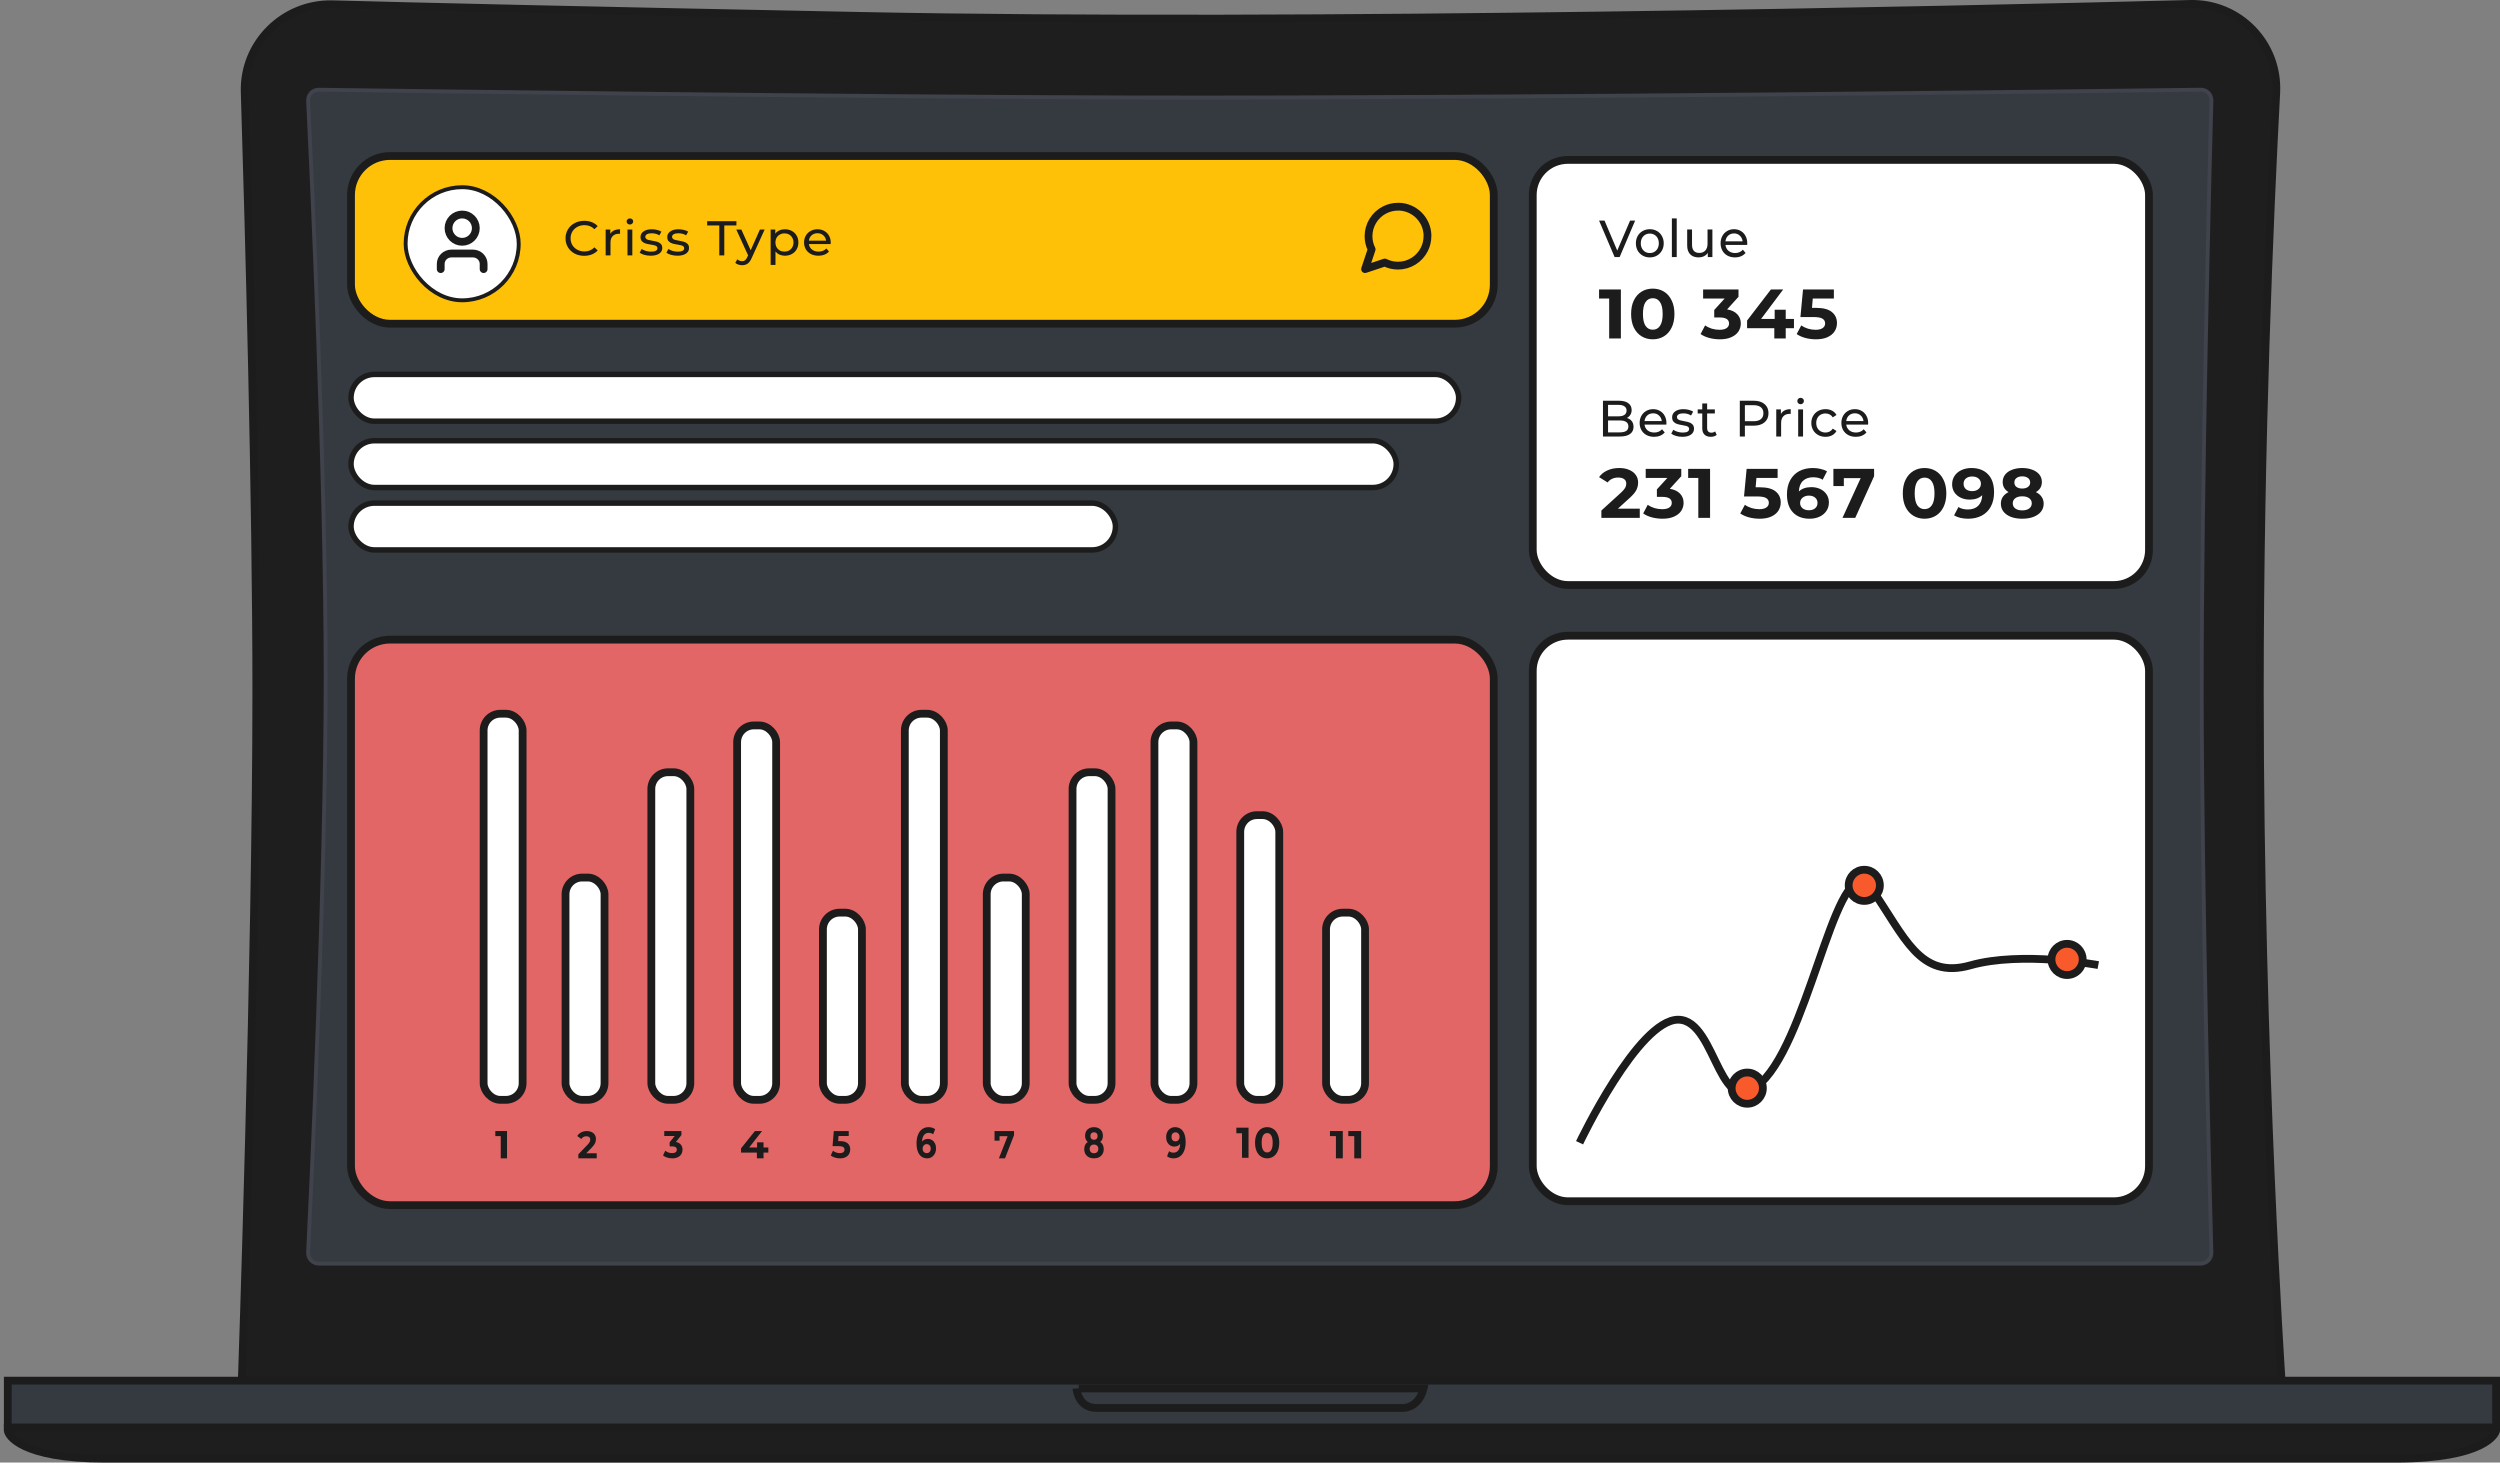 <?xml version="1.0" encoding="UTF-8"?>
<svg width="641px" height="375px" viewBox="0 0 641 375" version="1.1" xmlns="http://www.w3.org/2000/svg" xmlns:xlink="http://www.w3.org/1999/xlink">
    <rect x="0" y="0" width="641" height="375" fill="#808080" stroke="none"/>
    <title>Illustration</title>
    <defs>
        <path d="M0,0.466 L133,0.466 L0,0.466 Z" id="path-1"></path>
        <path d="M0,0.466 L133,0.466 L0,0.466 Z" id="path-3"></path>
        <path d="M0,0.466 L133,0.466 L0,0.466 Z" id="path-5"></path>
        <path d="M0,0.466 L133,0.466 L0,0.466 Z" id="path-7"></path>
        <path d="M0,0.466 L133,0.466 L0,0.466 Z" id="path-9"></path>
    </defs>
    <g id="🧠-Symbols" stroke="none" stroke-width="1" fill="none" fill-rule="evenodd">
        <g id="Cards/Banner/04" transform="translate(-142, -70)">
            <g id="Illustration" transform="translate(144, 71)">
                <path d="M83.285,0.097 C70.746,-0.238 60.363,10.088 60.745,22.593 C61.832,58.109 63.722,126.979 63.722,176.188 C63.722,245.237 60,353 60,353 L583,353 C583,353 577.416,270.859 577.416,176.188 C577.416,112.15 579.971,53.846 581.625,22.818 C582.296,10.23 572.155,-0.317 559.519,0.007 C498.616,1.569 332.432,5.325 219.133,3.088 C144.864,1.621 104.682,0.669 83.285,0.097 Z" id="Path" stroke="#1C1C1D" stroke-width="2" fill="#1E1E1E"></path>
                <path d="M79.791,22.005 C78.181,21.982 76.927,23.271 77.005,24.88 C77.79,40.949 81.506,119.878 81.506,172.482 C81.506,225.13 77.783,304.148 77,320.124 C76.926,321.717 78.198,323 79.793,323 L562.21,323 C563.78,323 565.042,321.755 565,320.186 C564.577,304.62 562.569,227.9 562.518,176.801 C562.465,122.544 564.567,41.013 565,24.818 C565.042,23.234 563.865,21.98 562.281,22 C539.89,22.293 388.019,24.221 287.988,23.992 C212.867,23.82 99.383,22.278 79.791,22.005 Z" id="Path" stroke="#40424C" fill="#343A40"></path>
                <path d="M0,365.027 C0,365.027 0.007,365.46 0,365.763 C-0.028,367.007 3.53,373 24.855,373 C24.855,373 589.155,373 612.186,373 C635.218,373 637.969,366.531 638,365.763 C637.969,365.311 638,365.732 638,365.027 C638,365.027 457.783,364.967 367.651,365.027 C337.017,365.047 306.318,365.006 275.685,365.027 C245.051,365.047 214.431,365.006 183.798,365.027 C122.53,365.068 0,365.027 0,365.027 Z" id="Path" stroke="#1C1C1D" stroke-width="2" fill="#1E1E1E"></path>
                <polygon id="Path" stroke="#1C1C1D" stroke-width="2" fill="#343A40" points="0 353 0 365 638 365 638 353"></polygon>
                <path d="M274,355 C274,355 274.37,360 279.126,360 C279.126,360 336.495,359.995 357.714,360 C359.306,360.001 362.037,358.948 363,355 L274.6,355" id="Path" stroke="#1C1C1D" stroke-width="2"></path>
                <rect id="Rectangle" stroke="#1C1C1D" stroke-width="2" fill="#FFC107" fill-rule="nonzero" x="88" y="39" width="293" height="43" rx="10"></rect>
                <rect id="Rectangle" stroke="#1C1C1D" fill="#FFFFFF" fill-rule="nonzero" x="102" y="47" width="29" height="29" rx="14.5"></rect>
                <path d="M122,68 L122,66.667 C122,65.959 121.71,65.281 121.195,64.781 C120.679,64.281 119.98,64 119.25,64 L113.75,64 C113.02,64 112.321,64.281 111.805,64.781 C111.29,65.281 111,65.959 111,66.667 L111,68" id="Path" stroke="#1C1C1D" stroke-width="2" stroke-linecap="round" stroke-linejoin="round"></path>
                <path d="M116.499,61 C118.432,61 120,59.433 120,57.5 C120,55.567 118.432,54 116.499,54 C114.567,54 113,55.567 113,57.5 C113,59.433 114.567,61 116.499,61 Z" id="Path" stroke="#1C1C1D" stroke-width="2" stroke-linecap="round" stroke-linejoin="round"></path>
                <path d="M147.793,64.592 C146.887,64.592 146.066,64.4 145.332,64.016 C144.606,63.623 144.036,63.088 143.622,62.411 C143.207,61.725 143,60.956 143,60.103 C143,59.251 143.207,58.486 143.622,57.809 C144.036,57.123 144.611,56.588 145.345,56.204 C146.079,55.811 146.9,55.614 147.806,55.614 C148.514,55.614 149.162,55.731 149.75,55.966 C150.337,56.191 150.838,56.53 151.252,56.981 L150.41,57.771 C149.728,57.077 148.877,56.73 147.858,56.73 C147.185,56.73 146.576,56.877 146.032,57.169 C145.487,57.462 145.06,57.867 144.749,58.386 C144.446,58.895 144.296,59.468 144.296,60.103 C144.296,60.739 144.446,61.316 144.749,61.834 C145.06,62.344 145.487,62.745 146.032,63.038 C146.576,63.33 147.185,63.476 147.858,63.476 C148.869,63.476 149.719,63.125 150.41,62.423 L151.252,63.213 C150.838,63.665 150.333,64.007 149.737,64.241 C149.149,64.475 148.501,64.592 147.793,64.592 Z M154.481,58.962 C154.698,58.578 155.017,58.285 155.44,58.085 C155.864,57.884 156.377,57.784 156.981,57.784 L156.981,58.95 C156.913,58.942 156.818,58.937 156.696,58.937 C156.023,58.937 155.492,59.134 155.103,59.527 C154.724,59.911 154.533,60.463 154.533,61.182 L154.533,64.492 L153.289,64.492 L153.289,57.846 L154.481,57.846 L154.481,58.962 Z M158.885,57.846 L160.129,57.846 L160.129,64.492 L158.885,64.492 L158.885,57.846 Z M159.507,56.567 C159.264,56.567 159.062,56.492 158.898,56.342 C158.742,56.191 158.665,56.007 158.665,55.79 C158.665,55.573 158.742,55.389 158.898,55.238 C159.062,55.079 159.264,55 159.507,55 C159.748,55 159.947,55.075 160.103,55.226 C160.267,55.368 160.349,55.548 160.349,55.765 C160.349,55.991 160.267,56.183 160.103,56.342 C159.947,56.492 159.748,56.567 159.507,56.567 Z M164.842,64.567 C164.281,64.567 163.741,64.496 163.223,64.354 C162.705,64.204 162.299,64.016 162.005,63.79 L162.523,62.837 C162.825,63.046 163.193,63.213 163.625,63.339 C164.056,63.464 164.493,63.527 164.933,63.527 C166.021,63.527 166.566,63.226 166.566,62.624 C166.566,62.423 166.491,62.264 166.345,62.147 C166.198,62.03 166.012,61.947 165.788,61.897 C165.572,61.838 165.261,61.775 164.855,61.708 C164.302,61.625 163.849,61.529 163.495,61.42 C163.149,61.311 162.851,61.127 162.601,60.868 C162.35,60.609 162.226,60.246 162.226,59.777 C162.226,59.176 162.485,58.695 163.003,58.335 C163.521,57.968 164.216,57.784 165.089,57.784 C165.546,57.784 166.004,57.838 166.462,57.947 C166.919,58.055 167.295,58.202 167.589,58.386 L167.058,59.339 C166.496,58.987 165.835,58.812 165.076,58.812 C164.548,58.812 164.147,58.895 163.871,59.063 C163.594,59.23 163.456,59.451 163.456,59.727 C163.456,59.945 163.534,60.116 163.689,60.241 C163.845,60.367 164.035,60.459 164.259,60.517 C164.493,60.576 164.817,60.643 165.231,60.718 C165.784,60.81 166.229,60.91 166.566,61.019 C166.911,61.119 167.204,61.295 167.446,61.545 C167.688,61.796 167.809,62.147 167.809,62.599 C167.809,63.201 167.541,63.681 167.006,64.041 C166.479,64.392 165.758,64.567 164.842,64.567 Z M171.703,64.567 C171.141,64.567 170.602,64.496 170.084,64.354 C169.566,64.204 169.159,64.016 168.866,63.79 L169.384,62.837 C169.686,63.046 170.053,63.213 170.485,63.339 C170.917,63.464 171.353,63.527 171.794,63.527 C172.882,63.527 173.426,63.226 173.426,62.624 C173.426,62.423 173.352,62.264 173.206,62.147 C173.059,62.03 172.873,61.947 172.649,61.897 C172.432,61.838 172.121,61.775 171.716,61.708 C171.163,61.625 170.709,61.529 170.356,61.42 C170.01,61.311 169.712,61.127 169.462,60.868 C169.211,60.609 169.086,60.246 169.086,59.777 C169.086,59.176 169.345,58.695 169.864,58.335 C170.382,57.968 171.077,57.784 171.949,57.784 C172.406,57.784 172.865,57.838 173.323,57.947 C173.78,58.055 174.155,58.202 174.45,58.386 L173.919,59.339 C173.357,58.987 172.696,58.812 171.936,58.812 C171.409,58.812 171.007,58.895 170.732,59.063 C170.455,59.23 170.317,59.451 170.317,59.727 C170.317,59.945 170.395,60.116 170.55,60.241 C170.706,60.367 170.895,60.459 171.12,60.517 C171.353,60.576 171.677,60.643 172.092,60.718 C172.644,60.81 173.089,60.91 173.426,61.019 C173.771,61.119 174.065,61.295 174.307,61.545 C174.549,61.796 174.67,62.147 174.67,62.599 C174.67,63.201 174.402,63.681 173.867,64.041 C173.339,64.392 172.618,64.567 171.703,64.567 Z M182.425,56.806 L179.316,56.806 L179.316,55.715 L186.817,55.715 L186.817,56.806 L183.708,56.806 L183.708,64.492 L182.425,64.492 L182.425,56.806 Z M194.063,57.846 L190.733,65.157 C190.44,65.834 190.094,66.31 189.697,66.586 C189.308,66.862 188.837,67 188.285,67 C187.948,67 187.62,66.946 187.3,66.837 C186.989,66.737 186.73,66.586 186.523,66.386 L187.054,65.483 C187.409,65.809 187.819,65.972 188.285,65.972 C188.588,65.972 188.837,65.892 189.036,65.734 C189.244,65.583 189.43,65.32 189.593,64.944 L189.814,64.48 L186.782,57.846 L188.078,57.846 L190.474,63.163 L192.845,57.846 L194.063,57.846 Z M199.234,57.784 C199.899,57.784 200.495,57.926 201.022,58.21 C201.549,58.494 201.959,58.891 202.252,59.401 C202.555,59.911 202.706,60.5 202.706,61.169 C202.706,61.838 202.555,62.432 202.252,62.95 C201.959,63.46 201.549,63.857 201.022,64.141 C200.495,64.425 199.899,64.567 199.234,64.567 C198.742,64.567 198.288,64.475 197.874,64.292 C197.468,64.108 197.122,63.84 196.837,63.489 L196.837,66.925 L195.593,66.925 L195.593,57.846 L196.785,57.846 L196.785,58.9 C197.062,58.532 197.412,58.256 197.835,58.072 C198.259,57.88 198.725,57.784 199.234,57.784 Z M199.13,63.514 C199.571,63.514 199.964,63.418 200.309,63.226 C200.664,63.025 200.94,62.749 201.138,62.398 C201.346,62.039 201.449,61.629 201.449,61.169 C201.449,60.71 201.346,60.304 201.138,59.953 C200.94,59.594 200.664,59.318 200.309,59.125 C199.964,58.933 199.571,58.837 199.13,58.837 C198.699,58.837 198.306,58.937 197.951,59.138 C197.606,59.33 197.329,59.602 197.122,59.953 C196.924,60.304 196.824,60.71 196.824,61.169 C196.824,61.629 196.924,62.039 197.122,62.398 C197.321,62.749 197.598,63.025 197.951,63.226 C198.306,63.418 198.699,63.514 199.13,63.514 Z M211,61.207 C211,61.299 210.992,61.42 210.974,61.571 L205.403,61.571 C205.481,62.156 205.745,62.628 206.194,62.987 C206.652,63.339 207.217,63.514 207.891,63.514 C208.712,63.514 209.372,63.247 209.873,62.712 L210.56,63.489 C210.249,63.84 209.86,64.108 209.394,64.292 C208.936,64.475 208.422,64.567 207.852,64.567 C207.126,64.567 206.483,64.425 205.922,64.141 C205.361,63.848 204.924,63.443 204.613,62.925 C204.311,62.406 204.16,61.821 204.16,61.169 C204.16,60.526 204.307,59.945 204.6,59.426 C204.903,58.908 205.313,58.507 205.831,58.223 C206.358,57.93 206.95,57.784 207.606,57.784 C208.263,57.784 208.846,57.93 209.355,58.223 C209.873,58.507 210.275,58.908 210.56,59.426 C210.854,59.945 211,60.538 211,61.207 Z M207.606,58.799 C207.01,58.799 206.509,58.975 206.103,59.326 C205.706,59.677 205.473,60.137 205.403,60.705 L209.808,60.705 C209.74,60.145 209.502,59.69 209.096,59.339 C208.699,58.979 208.202,58.799 207.606,58.799 Z" id="Shape" fill="#1C1C1D" fill-rule="nonzero"></path>
                <path d="M364,59.556 C364.003,60.729 363.729,61.886 363.2,62.933 C362.572,64.188 361.609,65.244 360.415,65.982 C359.222,66.719 357.847,67.111 356.444,67.111 C355.271,67.114 354.114,66.84 353.067,66.311 L348,68 L349.689,62.933 C349.16,61.886 348.886,60.729 348.889,59.556 C348.89,58.153 349.281,56.778 350.019,55.585 C350.756,54.391 351.812,53.427 353.067,52.8 C354.114,52.271 355.271,51.997 356.444,52 L356.889,52 C358.741,52.102 360.492,52.884 361.804,54.196 C363.116,55.508 363.898,57.258 364,59.111 L364,59.556 Z" id="Path" stroke="#1C1C1D" stroke-width="2" stroke-linecap="round" stroke-linejoin="round"></path>
                <rect id="Rectangle" stroke="#1C1C1D" stroke-width="2" fill="#E26666" fill-rule="nonzero" x="88" y="163" width="293" height="145" rx="10"></rect>
                <rect id="Rectangle" stroke="#1C1C1D" stroke-width="2" fill="#FFFFFF" fill-rule="nonzero" x="122" y="182" width="10" height="99" rx="4.285"></rect>
                <rect id="Rectangle" stroke="#1C1C1D" stroke-width="2" fill="#FFFFFF" fill-rule="nonzero" x="230" y="182" width="10" height="99" rx="4.285"></rect>
                <rect id="Rectangle" stroke="#1C1C1D" stroke-width="2" fill="#FFFFFF" fill-rule="nonzero" x="143" y="224" width="10" height="57" rx="4.285"></rect>
                <rect id="Rectangle" stroke="#1C1C1D" stroke-width="2" fill="#FFFFFF" fill-rule="nonzero" x="251" y="224" width="10" height="57" rx="4.285"></rect>
                <rect id="Rectangle" stroke="#1C1C1D" stroke-width="2" fill="#FFFFFF" fill-rule="nonzero" x="316" y="208" width="10" height="73" rx="4.285"></rect>
                <rect id="Rectangle" stroke="#1C1C1D" stroke-width="2" fill="#FFFFFF" fill-rule="nonzero" x="209" y="233" width="10" height="48" rx="4.285"></rect>
                <rect id="Rectangle" stroke="#1C1C1D" stroke-width="2" fill="#FFFFFF" fill-rule="nonzero" x="338" y="233" width="10" height="48" rx="4.285"></rect>
                <rect id="Rectangle" stroke="#1C1C1D" stroke-width="2" fill="#FFFFFF" fill-rule="nonzero" x="165" y="197" width="10" height="84" rx="4.285"></rect>
                <rect id="Rectangle" stroke="#1C1C1D" stroke-width="2" fill="#FFFFFF" fill-rule="nonzero" x="273" y="197" width="10" height="84" rx="4.285"></rect>
                <rect id="Rectangle" stroke="#1C1C1D" stroke-width="2" fill="#FFFFFF" fill-rule="nonzero" x="187" y="185" width="10" height="96" rx="4.285"></rect>
                <rect id="Rectangle" stroke="#1C1C1D" stroke-width="2" fill="#FFFFFF" fill-rule="nonzero" x="294" y="185" width="10" height="96" rx="4.285"></rect>
                <polygon id="Path" fill="#1C1C1D" fill-rule="nonzero" points="128 289 128 296 126.39 296 126.39 290.3 125 290.3 125 289"></polygon>
                <path d="M151,294.702 L151,296 L146.285,296 L146.285,294.968 L148.691,292.46 C148.947,292.192 149.119,291.963 149.208,291.772 C149.298,291.576 149.342,291.383 149.342,291.193 C149.342,290.918 149.255,290.707 149.083,290.563 C148.917,290.413 148.67,290.337 148.344,290.337 C148.071,290.337 147.824,290.396 147.604,290.514 C147.384,290.626 147.2,290.796 147.051,291.026 L146,290.278 C146.244,289.879 146.579,289.567 147.007,289.344 C147.435,289.115 147.925,289 148.477,289 C148.941,289 149.345,289.086 149.69,289.256 C150.04,289.419 150.31,289.656 150.501,289.963 C150.696,290.265 150.795,290.622 150.795,291.035 C150.795,291.409 150.723,291.759 150.581,292.087 C150.438,292.415 150.162,292.789 149.752,293.208 L148.317,294.702 L151,294.702 Z" id="Path" fill="#1C1C1D" fill-rule="nonzero"></path>
                <path d="M171.294,291.802 C171.845,291.9 172.267,292.127 172.56,292.48 C172.853,292.828 173,293.261 173,293.778 C173,294.178 172.904,294.549 172.713,294.889 C172.521,295.223 172.228,295.492 171.833,295.696 C171.444,295.899 170.965,296 170.396,296 C169.954,296 169.517,295.939 169.086,295.814 C168.662,295.683 168.299,295.499 168,295.263 L168.566,294.044 C168.805,294.24 169.08,294.395 169.391,294.506 C169.709,294.61 170.032,294.663 170.361,294.663 C170.726,294.663 171.013,294.588 171.223,294.437 C171.432,294.28 171.537,294.061 171.537,293.778 C171.537,293.214 171.145,292.933 170.361,292.933 L169.697,292.933 L169.697,291.881 L170.989,290.278 L168.314,290.278 L168.314,289 L172.713,289 L172.713,290.032 L171.294,291.802 Z" id="Path" fill="#1C1C1D" fill-rule="nonzero"></path>
                <polygon id="Path" fill="#1C1C1D" fill-rule="nonzero" points="195 294.53 193.77 294.53 193.77 296 192.066 296 192.066 294.53 188 294.53 188 293.44 191.559 289 193.393 289 190.093 293.209 192.12 293.209 192.12 291.9 193.77 291.9 193.77 293.209 195 293.209"></polygon>
                <path d="M213.41,291.586 C214.294,291.586 214.945,291.779 215.363,292.166 C215.788,292.553 216,293.07 216,293.719 C216,294.139 215.904,294.522 215.713,294.87 C215.522,295.21 215.229,295.486 214.835,295.696 C214.447,295.899 213.965,296 213.392,296 C212.95,296 212.514,295.938 212.084,295.814 C211.66,295.683 211.298,295.499 211,295.263 L211.573,294.044 C211.812,294.24 212.087,294.395 212.398,294.506 C212.708,294.61 213.028,294.663 213.357,294.663 C213.721,294.663 214.008,294.584 214.216,294.427 C214.426,294.27 214.53,294.05 214.53,293.769 C214.53,293.474 214.42,293.251 214.199,293.1 C213.984,292.949 213.608,292.874 213.069,292.874 L211.465,292.874 L211.788,289 L215.614,289 L215.614,290.278 L212.998,290.278 L212.9,291.586 L213.41,291.586 Z" id="Path" fill="#1C1C1D" fill-rule="nonzero"></path>
                <path d="M235.915,291.017 C236.302,291.017 236.653,291.116 236.971,291.315 C237.288,291.514 237.538,291.798 237.723,292.166 C237.908,292.527 238,292.947 238,293.425 C238,293.942 237.899,294.394 237.697,294.785 C237.495,295.175 237.218,295.477 236.867,295.691 C236.52,295.898 236.134,296 235.708,296 C234.86,296 234.196,295.669 233.718,295.006 C233.24,294.343 233,293.396 233,292.166 C233,291.29 233.13,290.538 233.39,289.912 C233.649,289.286 234.009,288.81 234.471,288.486 C234.938,288.162 235.477,288 236.088,288 C236.411,288 236.719,288.048 237.014,288.144 C237.313,288.232 237.567,288.362 237.775,288.531 L237.256,289.846 C236.956,289.588 236.579,289.459 236.123,289.459 C235.61,289.459 235.203,289.651 234.903,290.033 C234.603,290.417 234.442,290.973 234.419,291.702 C234.777,291.246 235.275,291.017 235.915,291.017 Z M235.63,294.663 C235.93,294.663 236.172,294.561 236.356,294.354 C236.547,294.148 236.642,293.868 236.642,293.514 C236.642,293.161 236.547,292.881 236.356,292.675 C236.172,292.46 235.924,292.354 235.612,292.354 C235.307,292.354 235.056,292.465 234.86,292.685 C234.664,292.9 234.565,293.175 234.565,293.514 C234.565,293.853 234.661,294.129 234.851,294.343 C235.042,294.556 235.301,294.663 235.63,294.663 Z" id="Shape" fill="#1C1C1D" fill-rule="nonzero"></path>
                <polygon id="Path" fill="#1C1C1D" fill-rule="nonzero" points="258 289 258 290.05 255.682 296 254.114 296 256.351 290.32 254.283 290.32 254.283 291.46 253 291.46 253 289"></polygon>
                <path d="M280.093,291.802 C280.387,291.993 280.61,292.243 280.763,292.552 C280.921,292.862 281,293.219 281,293.625 C281,294.104 280.896,294.523 280.686,294.885 C280.477,295.238 280.184,295.514 279.805,295.714 C279.427,295.905 278.989,296 278.491,296 C277.994,296 277.556,295.905 277.178,295.714 C276.805,295.514 276.514,295.238 276.305,294.885 C276.101,294.523 276,294.104 276,293.625 C276,293.219 276.076,292.862 276.229,292.552 C276.386,292.243 276.61,291.993 276.898,291.802 C276.678,291.624 276.508,291.404 276.39,291.138 C276.271,290.866 276.212,290.557 276.212,290.21 C276.212,289.761 276.308,289.37 276.5,289.039 C276.692,288.708 276.961,288.454 277.305,288.277 C277.649,288.092 278.045,288 278.491,288 C278.943,288 279.342,288.092 279.687,288.277 C280.037,288.454 280.308,288.708 280.5,289.039 C280.692,289.37 280.788,289.761 280.788,290.21 C280.788,290.557 280.729,290.866 280.61,291.138 C280.492,291.404 280.319,291.624 280.093,291.802 Z M278.491,289.315 C278.215,289.315 277.992,289.404 277.822,289.581 C277.658,289.75 277.576,289.985 277.576,290.287 C277.576,290.582 277.658,290.814 277.822,290.983 C277.986,291.153 278.209,291.237 278.491,291.237 C278.774,291.237 279,291.153 279.17,290.983 C279.339,290.814 279.424,290.582 279.424,290.287 C279.424,289.985 279.339,289.75 279.17,289.581 C279,289.404 278.774,289.315 278.491,289.315 Z M278.491,294.686 C278.836,294.686 279.108,294.586 279.305,294.387 C279.509,294.181 279.61,293.908 279.61,293.57 C279.61,293.231 279.509,292.962 279.305,292.763 C279.108,292.564 278.836,292.465 278.491,292.465 C278.153,292.465 277.884,292.564 277.686,292.763 C277.489,292.962 277.39,293.231 277.39,293.57 C277.39,293.916 277.489,294.188 277.686,294.387 C277.884,294.586 278.153,294.686 278.491,294.686 Z" id="Shape" fill="#1C1C1D" fill-rule="nonzero"></path>
                <path d="M299.292,288 C300.14,288 300.803,288.331 301.282,288.995 C301.76,289.651 302,290.597 302,291.834 C302,292.711 301.87,293.463 301.61,294.089 C301.357,294.715 300.996,295.19 300.529,295.514 C300.062,295.838 299.523,296 298.912,296 C298.588,296 298.28,295.956 297.986,295.867 C297.691,295.772 297.441,295.639 297.233,295.47 L297.752,294.155 C298.047,294.413 298.424,294.542 298.885,294.542 C299.399,294.542 299.805,294.35 300.106,293.967 C300.405,293.577 300.566,293.017 300.59,292.288 C300.227,292.752 299.725,292.984 299.084,292.984 C298.698,292.984 298.346,292.884 298.029,292.685 C297.712,292.487 297.462,292.206 297.277,291.846 C297.092,291.477 297,291.053 297,290.575 C297,290.059 297.101,289.606 297.303,289.216 C297.504,288.825 297.778,288.527 298.124,288.321 C298.476,288.107 298.866,288 299.292,288 Z M299.396,291.646 C299.701,291.646 299.949,291.54 300.14,291.326 C300.336,291.106 300.434,290.826 300.434,290.487 C300.434,290.147 300.339,289.871 300.149,289.658 C299.964,289.444 299.707,289.337 299.379,289.337 C299.079,289.337 298.834,289.44 298.643,289.646 C298.459,289.853 298.367,290.132 298.367,290.487 C298.367,290.84 298.459,291.123 298.643,291.338 C298.834,291.544 299.084,291.646 299.396,291.646 Z" id="Shape" fill="#1C1C1D" fill-rule="nonzero"></path>
                <path d="M318.124,288.133 L318.124,295.867 L316.448,295.867 L316.448,289.569 L315,289.569 L315,288.133 L318.124,288.133 Z M322.898,296 C322.298,296 321.764,295.842 321.295,295.525 C320.825,295.208 320.456,294.752 320.188,294.155 C319.926,293.551 319.795,292.833 319.795,291.999 C319.795,291.167 319.926,290.453 320.188,289.857 C320.456,289.252 320.825,288.791 321.295,288.475 C321.764,288.158 322.298,288 322.898,288 C323.497,288 324.031,288.158 324.5,288.475 C324.97,288.791 325.335,289.252 325.597,289.857 C325.866,290.453 326,291.167 326,291.999 C326,292.833 325.866,293.551 325.597,294.155 C325.335,294.752 324.97,295.208 324.5,295.525 C324.031,295.842 323.497,296 322.898,296 Z M322.898,294.486 C323.339,294.486 323.683,294.284 323.932,293.879 C324.187,293.473 324.314,292.847 324.314,291.999 C324.314,291.153 324.187,290.527 323.932,290.121 C323.683,289.716 323.339,289.514 322.898,289.514 C322.463,289.514 322.119,289.716 321.863,290.121 C321.615,290.527 321.491,291.153 321.491,291.999 C321.491,292.847 321.615,293.473 321.863,293.879 C322.119,294.284 322.463,294.486 322.898,294.486 Z" id="Shape" fill="#1C1C1D" fill-rule="nonzero"></path>
                <path d="M342.293,289 L342.293,296 L340.527,296 L340.527,290.3 L339,290.3 L339,289 L342.293,289 Z M347,289 L347,296 L345.233,296 L345.233,290.3 L343.706,290.3 L343.706,289 L347,289 Z" id="Shape" fill="#1C1C1D" fill-rule="nonzero"></path>
                <rect id="Rectangle" stroke="#1C1C1D" stroke-width="2" fill="#FFFFFF" fill-rule="nonzero" x="391" y="40" width="158" height="109" rx="9"></rect>
                <path d="M417.249,55.561 L413.272,64.92 L411.99,64.92 L408,55.561 L409.399,55.561 L412.664,63.249 L415.954,55.561 L417.249,55.561 Z M421.016,65 C420.334,65 419.721,64.844 419.177,64.532 C418.633,64.22 418.205,63.792 417.894,63.249 C417.593,62.696 417.441,62.072 417.441,61.377 C417.441,60.682 417.593,60.062 417.894,59.519 C418.205,58.966 418.633,58.538 419.177,58.235 C419.721,57.923 420.334,57.767 421.016,57.767 C421.699,57.767 422.308,57.923 422.843,58.235 C423.387,58.538 423.811,58.966 424.113,59.519 C424.423,60.062 424.579,60.682 424.579,61.377 C424.579,62.072 424.423,62.696 424.113,63.249 C423.811,63.792 423.387,64.22 422.843,64.532 C422.308,64.844 421.699,65 421.016,65 Z M421.016,63.877 C421.457,63.877 421.85,63.775 422.195,63.57 C422.55,63.356 422.826,63.061 423.024,62.687 C423.223,62.304 423.322,61.867 423.322,61.377 C423.322,60.887 423.223,60.455 423.024,60.08 C422.826,59.697 422.55,59.403 422.195,59.198 C421.85,58.993 421.457,58.89 421.016,58.89 C420.576,58.89 420.179,58.993 419.825,59.198 C419.479,59.403 419.203,59.697 418.996,60.08 C418.798,60.455 418.698,60.887 418.698,61.377 C418.698,61.867 418.798,62.304 418.996,62.687 C419.203,63.061 419.479,63.356 419.825,63.57 C420.179,63.775 420.576,63.877 421.016,63.877 Z M426.669,55 L427.913,55 L427.913,64.92 L426.669,64.92 L426.669,55 Z M437.057,57.834 L437.057,64.92 L435.878,64.92 L435.878,63.85 C435.627,64.216 435.295,64.501 434.88,64.706 C434.474,64.902 434.03,65 433.546,65 C432.631,65 431.909,64.742 431.383,64.225 C430.856,63.699 430.593,62.928 430.593,61.912 L430.593,57.834 L431.836,57.834 L431.836,61.765 C431.836,62.451 431.996,62.972 432.315,63.329 C432.635,63.676 433.093,63.85 433.689,63.85 C434.345,63.85 434.863,63.645 435.243,63.235 C435.623,62.825 435.813,62.246 435.813,61.497 L435.813,57.834 L437.057,57.834 Z M446,61.417 C446,61.515 445.991,61.644 445.974,61.805 L440.404,61.805 C440.481,62.429 440.744,62.932 441.194,63.316 C441.651,63.69 442.217,63.877 442.891,63.877 C443.711,63.877 444.371,63.592 444.873,63.021 L445.56,63.85 C445.249,64.225 444.86,64.51 444.394,64.706 C443.936,64.902 443.422,65 442.852,65 C442.127,65 441.483,64.848 440.922,64.545 C440.36,64.233 439.924,63.801 439.613,63.249 C439.311,62.696 439.16,62.072 439.16,61.377 C439.16,60.691 439.306,60.071 439.601,59.519 C439.902,58.966 440.313,58.538 440.831,58.235 C441.358,57.923 441.949,57.767 442.606,57.767 C443.262,57.767 443.845,57.923 444.355,58.235 C444.873,58.538 445.275,58.966 445.56,59.519 C445.853,60.071 446,60.704 446,61.417 Z M442.606,58.85 C442.01,58.85 441.509,59.037 441.103,59.412 C440.705,59.786 440.472,60.276 440.404,60.882 L444.808,60.882 C444.739,60.285 444.501,59.799 444.096,59.425 C443.698,59.042 443.202,58.85 442.606,58.85 Z" id="Shape" fill="#1C1C1D" fill-rule="nonzero"></path>
                <path d="M415.131,106.164 C415.66,106.313 416.076,106.583 416.38,106.976 C416.684,107.361 416.836,107.85 416.836,108.444 C416.836,109.239 416.537,109.851 415.938,110.279 C415.347,110.707 414.485,110.921 413.348,110.921 L409,110.921 L409,101.747 L413.087,101.747 C414.129,101.747 414.931,101.957 415.495,102.376 C416.068,102.796 416.354,103.377 416.354,104.119 C416.354,104.6 416.242,105.015 416.016,105.364 C415.799,105.714 415.504,105.98 415.131,106.164 Z M410.302,102.809 L410.302,105.744 L412.97,105.744 C413.639,105.744 414.15,105.622 414.506,105.377 C414.871,105.124 415.053,104.757 415.053,104.277 C415.053,103.796 414.871,103.433 414.506,103.189 C414.15,102.935 413.639,102.809 412.97,102.809 L410.302,102.809 Z M413.296,109.86 C414.033,109.86 414.589,109.737 414.962,109.493 C415.334,109.248 415.521,108.864 415.521,108.339 C415.521,107.317 414.779,106.806 413.296,106.806 L410.302,106.806 L410.302,109.86 L413.296,109.86 Z M425.276,107.488 C425.276,107.584 425.267,107.71 425.25,107.868 L419.653,107.868 C419.731,108.479 419.995,108.973 420.447,109.349 C420.907,109.716 421.476,109.899 422.152,109.899 C422.976,109.899 423.64,109.619 424.144,109.06 L424.834,109.873 C424.521,110.24 424.131,110.52 423.662,110.712 C423.202,110.904 422.686,111 422.113,111 C421.384,111 420.737,110.851 420.174,110.554 C419.61,110.248 419.172,109.825 418.859,109.283 C418.555,108.741 418.404,108.13 418.404,107.448 C418.404,106.775 418.551,106.169 418.846,105.626 C419.149,105.084 419.562,104.665 420.083,104.368 C420.612,104.062 421.206,103.91 421.866,103.91 C422.525,103.91 423.111,104.062 423.623,104.368 C424.144,104.665 424.547,105.084 424.834,105.626 C425.129,106.169 425.276,106.788 425.276,107.488 Z M421.866,104.971 C421.267,104.971 420.763,105.155 420.356,105.522 C419.956,105.889 419.722,106.369 419.653,106.963 L424.079,106.963 C424.009,106.378 423.77,105.902 423.363,105.535 C422.963,105.159 422.465,104.971 421.866,104.971 Z M429.362,111 C428.797,111 428.255,110.926 427.735,110.777 C427.214,110.62 426.806,110.423 426.511,110.187 L427.032,109.191 C427.336,109.409 427.704,109.585 428.138,109.716 C428.572,109.847 429.01,109.912 429.453,109.912 C430.546,109.912 431.093,109.598 431.093,108.969 C431.093,108.759 431.02,108.593 430.872,108.471 C430.724,108.348 430.538,108.261 430.312,108.208 C430.095,108.148 429.783,108.082 429.375,108.012 C428.82,107.925 428.364,107.824 428.008,107.71 C427.661,107.597 427.362,107.404 427.11,107.134 C426.858,106.863 426.732,106.483 426.732,105.993 C426.732,105.364 426.993,104.862 427.513,104.486 C428.034,104.101 428.732,103.91 429.609,103.91 C430.069,103.91 430.529,103.967 430.989,104.08 C431.449,104.193 431.827,104.347 432.121,104.539 L431.588,105.535 C431.023,105.168 430.359,104.984 429.596,104.984 C429.067,104.984 428.664,105.071 428.386,105.246 C428.108,105.421 427.969,105.653 427.969,105.941 C427.969,106.169 428.047,106.347 428.203,106.478 C428.36,106.609 428.55,106.706 428.776,106.767 C429.01,106.828 429.336,106.898 429.752,106.976 C430.307,107.073 430.755,107.178 431.093,107.291 C431.44,107.396 431.735,107.579 431.978,107.841 C432.221,108.104 432.343,108.471 432.343,108.942 C432.343,109.571 432.074,110.074 431.536,110.45 C431.007,110.817 430.281,111 429.362,111 Z M438.155,110.515 C437.973,110.672 437.747,110.795 437.479,110.882 C437.209,110.961 436.932,111 436.646,111 C435.951,111 435.413,110.812 435.031,110.436 C434.649,110.061 434.459,109.524 434.459,108.824 L434.459,105.01 L433.287,105.01 L433.287,103.975 L434.459,103.975 L434.459,102.455 L435.708,102.455 L435.708,103.975 L437.687,103.975 L437.687,105.01 L435.708,105.01 L435.708,108.772 C435.708,109.147 435.799,109.436 435.982,109.637 C436.172,109.838 436.441,109.938 436.789,109.938 C437.17,109.938 437.495,109.829 437.765,109.611 L438.155,110.515 Z M447.641,101.747 C448.822,101.747 449.75,102.031 450.426,102.599 C451.103,103.167 451.442,103.949 451.442,104.945 C451.442,105.941 451.103,106.723 450.426,107.291 C449.75,107.859 448.822,108.143 447.641,108.143 L445.389,108.143 L445.389,110.921 L444.087,110.921 L444.087,101.747 L447.641,101.747 Z M447.602,107.003 C448.427,107.003 449.056,106.828 449.489,106.478 C449.923,106.12 450.14,105.609 450.14,104.945 C450.14,104.281 449.923,103.774 449.489,103.425 C449.056,103.066 448.427,102.887 447.602,102.887 L445.389,102.887 L445.389,107.003 L447.602,107.003 Z M454.627,105.142 C454.844,104.74 455.165,104.434 455.59,104.224 C456.015,104.014 456.532,103.91 457.139,103.91 L457.139,105.128 C457.07,105.12 456.975,105.115 456.853,105.115 C456.176,105.115 455.642,105.32 455.252,105.731 C454.87,106.133 454.679,106.71 454.679,107.461 L454.679,110.921 L453.43,110.921 L453.43,103.975 L454.627,103.975 L454.627,105.142 Z M459.052,103.975 L460.301,103.975 L460.301,110.921 L459.052,110.921 L459.052,103.975 Z M459.677,102.638 C459.433,102.638 459.229,102.56 459.065,102.402 C458.909,102.245 458.831,102.053 458.831,101.826 C458.831,101.598 458.909,101.406 459.065,101.249 C459.229,101.083 459.433,101 459.677,101 C459.919,101 460.119,101.079 460.275,101.236 C460.44,101.385 460.523,101.572 460.523,101.799 C460.523,102.035 460.44,102.237 460.275,102.402 C460.119,102.56 459.919,102.638 459.677,102.638 Z M466.066,111 C465.363,111 464.734,110.847 464.179,110.541 C463.632,110.235 463.202,109.816 462.89,109.283 C462.578,108.741 462.421,108.13 462.421,107.448 C462.421,106.767 462.578,106.159 462.89,105.626 C463.202,105.084 463.632,104.665 464.179,104.368 C464.734,104.062 465.363,103.91 466.066,103.91 C466.691,103.91 467.246,104.036 467.732,104.29 C468.227,104.543 468.608,104.91 468.878,105.391 L467.927,106.007 C467.71,105.674 467.441,105.425 467.12,105.26 C466.799,105.094 466.443,105.01 466.053,105.01 C465.601,105.01 465.194,105.111 464.829,105.312 C464.473,105.513 464.192,105.802 463.983,106.177 C463.783,106.544 463.684,106.968 463.684,107.448 C463.684,107.938 463.783,108.37 463.983,108.746 C464.192,109.113 464.473,109.396 464.829,109.598 C465.194,109.799 465.601,109.899 466.053,109.899 C466.443,109.899 466.799,109.816 467.12,109.65 C467.441,109.484 467.71,109.235 467.927,108.903 L468.878,109.506 C468.608,109.986 468.227,110.358 467.732,110.62 C467.246,110.874 466.691,111 466.066,111 Z M477,107.488 C477,107.584 476.992,107.71 476.974,107.868 L471.377,107.868 C471.455,108.479 471.72,108.973 472.171,109.349 C472.631,109.716 473.199,109.899 473.876,109.899 C474.701,109.899 475.365,109.619 475.868,109.06 L476.557,109.873 C476.245,110.24 475.855,110.52 475.386,110.712 C474.927,110.904 474.41,111 473.837,111 C473.108,111 472.462,110.851 471.897,110.554 C471.334,110.248 470.895,109.825 470.583,109.283 C470.28,108.741 470.127,108.13 470.127,107.448 C470.127,106.775 470.275,106.169 470.57,105.626 C470.874,105.084 471.286,104.665 471.806,104.368 C472.336,104.062 472.93,103.91 473.59,103.91 C474.25,103.91 474.836,104.062 475.347,104.368 C475.868,104.665 476.271,105.084 476.557,105.626 C476.853,106.169 477,106.788 477,107.488 Z M473.59,104.971 C472.991,104.971 472.488,105.155 472.08,105.522 C471.681,105.889 471.447,106.369 471.377,106.963 L475.802,106.963 C475.734,106.378 475.495,105.902 475.087,105.535 C474.688,105.159 474.188,104.971 473.59,104.971 Z" id="Shape" fill="#1C1C1D" fill-rule="nonzero"></path>
                <path d="M413.593,73.215 L413.593,85.785 L410.593,85.785 L410.593,75.55 L408,75.55 L408,73.215 L413.593,73.215 Z M421.771,86 C420.697,86 419.741,85.743 418.901,85.228 C418.061,84.713 417.401,83.971 416.919,83.001 C416.45,82.02 416.215,80.853 416.215,79.5 C416.215,78.147 416.45,76.986 416.919,76.017 C417.401,75.035 418.061,74.287 418.901,73.772 C419.741,73.257 420.697,73 421.771,73 C422.845,73 423.802,73.257 424.642,73.772 C425.482,74.287 426.135,75.035 426.605,76.017 C427.086,76.986 427.327,78.147 427.327,79.5 C427.327,80.853 427.086,82.02 426.605,83.001 C426.135,83.971 425.482,84.713 424.642,85.228 C423.802,85.743 422.845,86 421.771,86 Z M421.771,83.54 C422.561,83.54 423.179,83.211 423.623,82.552 C424.08,81.894 424.308,80.877 424.308,79.5 C424.308,78.123 424.08,77.106 423.623,76.448 C423.179,75.789 422.561,75.46 421.771,75.46 C420.993,75.46 420.376,75.789 419.919,76.448 C419.475,77.106 419.253,78.123 419.253,79.5 C419.253,80.877 419.475,81.894 419.919,82.552 C420.376,83.211 420.993,83.54 421.771,83.54 Z M440.826,78.333 C441.962,78.512 442.833,78.925 443.437,79.572 C444.043,80.206 444.345,80.996 444.345,81.942 C444.345,82.672 444.148,83.349 443.752,83.971 C443.358,84.581 442.752,85.072 441.937,85.443 C441.135,85.814 440.147,86 438.974,86 C438.061,86 437.159,85.886 436.27,85.659 C435.394,85.419 434.647,85.084 434.029,84.653 L435.196,82.427 C435.691,82.786 436.258,83.067 436.9,83.271 C437.555,83.462 438.221,83.558 438.9,83.558 C439.654,83.558 440.246,83.42 440.678,83.145 C441.11,82.858 441.326,82.457 441.326,81.942 C441.326,80.912 440.518,80.398 438.9,80.398 L437.53,80.398 L437.53,78.477 L440.196,75.55 L434.678,75.55 L434.678,73.215 L443.752,73.215 L443.752,75.101 L440.826,78.333 Z M457.972,83.145 L455.86,83.145 L455.86,85.785 L452.934,85.785 L452.934,83.145 L445.952,83.145 L445.952,81.188 L452.064,73.215 L455.212,73.215 L449.545,80.775 L453.027,80.775 L453.027,78.423 L455.86,78.423 L455.86,80.775 L457.972,80.775 L457.972,83.145 Z M463.648,77.938 C465.476,77.938 466.821,78.291 467.685,78.997 C468.562,79.704 469,80.649 469,81.834 C469,82.6 468.803,83.301 468.407,83.935 C468.013,84.558 467.407,85.06 466.592,85.443 C465.791,85.814 464.796,86 463.611,86 C462.698,86 461.796,85.886 460.907,85.659 C460.031,85.419 459.284,85.084 458.666,84.653 L459.851,82.427 C460.346,82.786 460.913,83.067 461.555,83.271 C462.198,83.462 462.858,83.558 463.537,83.558 C464.29,83.558 464.883,83.414 465.315,83.127 C465.747,82.84 465.963,82.439 465.963,81.924 C465.963,81.385 465.735,80.978 465.278,80.703 C464.833,80.428 464.055,80.29 462.944,80.29 L459.629,80.29 L460.296,73.215 L468.204,73.215 L468.204,75.55 L462.796,75.55 L462.592,77.938 L463.648,77.938 Z" id="Shape" fill="#1C1C1D" fill-rule="nonzero"></path>
                <path d="M418.438,129.414 L418.438,131.785 L408.595,131.785 L408.595,129.899 L413.619,125.32 C414.152,124.829 414.512,124.411 414.698,124.064 C414.885,123.704 414.978,123.352 414.978,123.004 C414.978,122.501 414.798,122.118 414.438,121.855 C414.091,121.579 413.576,121.442 412.894,121.442 C412.323,121.442 411.808,121.55 411.349,121.765 C410.891,121.969 410.505,122.28 410.196,122.699 L408,121.334 C408.509,120.604 409.209,120.035 410.103,119.628 C410.996,119.209 412.019,119 413.173,119 C414.14,119 414.984,119.155 415.703,119.467 C416.435,119.766 416.999,120.197 417.396,120.76 C417.806,121.31 418.011,121.963 418.011,122.717 C418.011,123.399 417.862,124.039 417.564,124.638 C417.266,125.237 416.689,125.919 415.834,126.685 L412.838,129.414 L418.438,129.414 Z M426.139,124.333 C427.28,124.512 428.155,124.925 428.763,125.572 C429.37,126.207 429.674,126.997 429.674,127.942 C429.674,128.672 429.476,129.349 429.079,129.971 C428.682,130.581 428.074,131.073 427.255,131.443 C426.449,131.814 425.457,132 424.278,132 C423.36,132 422.455,131.886 421.562,131.659 C420.681,131.419 419.931,131.084 419.31,130.653 L420.482,128.427 C420.978,128.786 421.55,129.067 422.194,129.271 C422.852,129.462 423.522,129.558 424.204,129.558 C424.96,129.558 425.556,129.421 425.99,129.145 C426.425,128.858 426.641,128.456 426.641,127.942 C426.641,126.912 425.829,126.398 424.204,126.398 L422.827,126.398 L422.827,124.477 L425.506,121.55 L419.961,121.55 L419.961,119.215 L429.079,119.215 L429.079,121.101 L426.139,124.333 Z M436.462,119.215 L436.462,131.785 L433.448,131.785 L433.448,121.55 L430.843,121.55 L430.843,119.215 L436.462,119.215 Z M449.204,123.938 C451.04,123.938 452.392,124.291 453.26,124.997 C454.141,125.704 454.582,126.649 454.582,127.834 C454.582,128.6 454.383,129.3 453.986,129.935 C453.589,130.557 452.981,131.06 452.163,131.443 C451.356,131.814 450.358,132 449.167,132 C448.249,132 447.343,131.886 446.45,131.659 C445.569,131.419 444.819,131.084 444.199,130.653 L445.39,128.427 C445.886,128.786 446.457,129.067 447.102,129.271 C447.746,129.462 448.411,129.558 449.092,129.558 C449.849,129.558 450.444,129.414 450.879,129.127 C451.313,128.84 451.53,128.438 451.53,127.924 C451.53,127.385 451.3,126.979 450.842,126.703 C450.395,126.427 449.613,126.29 448.497,126.29 L445.166,126.29 L445.836,119.215 L453.781,119.215 L453.781,121.55 L448.348,121.55 L448.144,123.938 L449.204,123.938 Z M462.447,123.902 C463.278,123.902 464.035,124.064 464.717,124.387 C465.4,124.71 465.939,125.171 466.336,125.769 C466.733,126.356 466.931,127.038 466.931,127.816 C466.931,128.654 466.714,129.39 466.28,130.025 C465.846,130.66 465.251,131.15 464.493,131.497 C463.749,131.832 462.918,132 462,132 C460.177,132 458.75,131.461 457.721,130.384 C456.692,129.307 456.176,127.769 456.176,125.769 C456.176,124.345 456.455,123.124 457.013,122.106 C457.572,121.089 458.348,120.317 459.339,119.79 C460.344,119.263 461.504,119 462.819,119 C463.514,119 464.177,119.078 464.81,119.233 C465.455,119.377 466.001,119.586 466.447,119.862 L465.331,121.999 C464.686,121.579 463.874,121.37 462.893,121.37 C461.79,121.37 460.915,121.682 460.27,122.304 C459.625,122.926 459.278,123.83 459.228,125.015 C459.997,124.273 461.07,123.902 462.447,123.902 Z M461.833,129.827 C462.478,129.827 462.999,129.659 463.396,129.325 C463.805,128.99 464.01,128.535 464.01,127.96 C464.01,127.385 463.805,126.93 463.396,126.595 C462.999,126.248 462.465,126.075 461.795,126.075 C461.139,126.075 460.599,126.254 460.177,126.613 C459.755,126.961 459.544,127.41 459.544,127.96 C459.544,128.51 459.749,128.959 460.158,129.307 C460.567,129.654 461.126,129.827 461.833,129.827 Z M478.52,119.215 L478.52,121.101 L473.682,131.785 L470.408,131.785 L475.078,121.586 L470.761,121.586 L470.761,123.633 L468.082,123.633 L468.082,119.215 L478.52,119.215 Z M491.458,132 C490.378,132 489.417,131.742 488.574,131.228 C487.73,130.713 487.066,129.971 486.583,129.001 C486.111,128.02 485.876,126.853 485.876,125.5 C485.876,124.147 486.111,122.986 486.583,122.017 C487.066,121.035 487.73,120.287 488.574,119.772 C489.417,119.258 490.378,119 491.458,119 C492.537,119 493.498,119.258 494.342,119.772 C495.186,120.287 495.842,121.035 496.314,122.017 C496.798,122.986 497.04,124.147 497.04,125.5 C497.04,126.853 496.798,128.02 496.314,129.001 C495.842,129.971 495.186,130.713 494.342,131.228 C493.498,131.742 492.537,132 491.458,132 Z M491.458,129.54 C492.251,129.54 492.872,129.211 493.318,128.552 C493.777,127.894 494.007,126.876 494.007,125.5 C494.007,124.124 493.777,123.106 493.318,122.448 C492.872,121.789 492.251,121.46 491.458,121.46 C490.676,121.46 490.056,121.789 489.597,122.448 C489.15,123.106 488.927,124.124 488.927,125.5 C488.927,126.876 489.15,127.894 489.597,128.552 C490.056,129.211 490.676,129.54 491.458,129.54 Z M503.454,119 C505.277,119 506.704,119.539 507.733,120.616 C508.763,121.682 509.278,123.22 509.278,125.231 C509.278,126.655 508.998,127.876 508.44,128.894 C507.895,129.911 507.119,130.683 506.114,131.21 C505.11,131.737 503.95,132 502.635,132 C501.941,132 501.277,131.928 500.644,131.785 C500.011,131.629 499.472,131.414 499.025,131.138 L500.142,129.001 C500.774,129.421 501.587,129.63 502.579,129.63 C503.683,129.63 504.558,129.318 505.203,128.696 C505.848,128.061 506.195,127.152 506.245,125.967 C505.463,126.721 504.384,127.098 503.007,127.098 C502.176,127.098 501.42,126.936 500.737,126.613 C500.055,126.29 499.515,125.835 499.118,125.249 C498.722,124.65 498.523,123.962 498.523,123.184 C498.523,122.346 498.74,121.61 499.174,120.975 C499.608,120.34 500.197,119.856 500.942,119.521 C501.699,119.173 502.536,119 503.454,119 Z M503.677,124.925 C504.335,124.925 504.868,124.752 505.277,124.405 C505.699,124.046 505.91,123.59 505.91,123.04 C505.91,122.49 505.705,122.041 505.296,121.693 C504.899,121.346 504.347,121.173 503.64,121.173 C502.995,121.173 502.467,121.341 502.058,121.675 C501.662,122.01 501.463,122.465 501.463,123.04 C501.463,123.615 501.662,124.075 502.058,124.423 C502.467,124.758 503.007,124.925 503.677,124.925 Z M520.009,125.177 C520.654,125.488 521.144,125.895 521.479,126.398 C521.826,126.901 522,127.481 522,128.14 C522,128.918 521.77,129.6 521.312,130.186 C520.852,130.761 520.207,131.21 519.376,131.533 C518.545,131.845 517.584,132 516.492,132 C515.4,132 514.439,131.845 513.608,131.533 C512.79,131.21 512.15,130.761 511.692,130.186 C511.245,129.6 511.022,128.918 511.022,128.14 C511.022,127.481 511.189,126.901 511.524,126.398 C511.871,125.895 512.362,125.488 512.994,125.177 C512.51,124.89 512.138,124.53 511.878,124.099 C511.617,123.657 511.487,123.154 511.487,122.591 C511.487,121.861 511.697,121.227 512.12,120.688 C512.541,120.149 513.13,119.736 513.887,119.449 C514.644,119.15 515.512,119 516.492,119 C517.484,119 518.359,119.15 519.116,119.449 C519.884,119.736 520.48,120.149 520.902,120.688 C521.324,121.227 521.535,121.861 521.535,122.591 C521.535,123.154 521.405,123.657 521.144,124.099 C520.884,124.53 520.505,124.89 520.009,125.177 Z M516.492,121.137 C515.884,121.137 515.395,121.28 515.022,121.568 C514.662,121.843 514.483,122.226 514.483,122.717 C514.483,123.195 514.662,123.572 515.022,123.848 C515.382,124.124 515.872,124.261 516.492,124.261 C517.112,124.261 517.609,124.124 517.981,123.848 C518.353,123.572 518.539,123.195 518.539,122.717 C518.539,122.226 518.353,121.843 517.981,121.568 C517.609,121.28 517.112,121.137 516.492,121.137 Z M516.492,129.863 C517.249,129.863 517.844,129.702 518.279,129.378 C518.725,129.044 518.948,128.6 518.948,128.05 C518.948,127.499 518.725,127.062 518.279,126.739 C517.844,126.416 517.249,126.254 516.492,126.254 C515.748,126.254 515.158,126.416 514.725,126.739 C514.29,127.062 514.073,127.499 514.073,128.05 C514.073,128.613 514.29,129.055 514.725,129.378 C515.158,129.702 515.748,129.863 516.492,129.863 Z" id="Shape" fill="#1C1C1D" fill-rule="nonzero"></path>
                <rect id="Rectangle" stroke="#1C1C1D" stroke-width="2" fill="#FFFFFF" fill-rule="nonzero" x="391" y="162" width="158" height="145" rx="9"></rect>
                <g id="Group" opacity="0.5" transform="translate(404, 197)">
                    <g id="Clipped" transform="translate(0, 94.979)">
                        <mask id="mask-2" fill="white">
                            <use xlink:href="#path-1"></use>
                        </mask>
                        <g id="Path"></g>
                        <path d="M1.81188398e-13,-0.466 C-0.513,-0.466 -0.93,-0.048 -0.93,0.466 C-0.93,0.98 -0.513,1.397 1.81188398e-13,1.397 L1.81188398e-13,-0.466 Z M133,1.397 C133.513,1.397 133.93,0.98 133.93,0.466 C133.93,-0.048 133.513,-0.466 133,-0.466 L133,1.397 Z M1.84741111e-13,1.397 L133,1.397 L133,-0.466 L1.84741111e-13,-0.466 L1.84741111e-13,1.397 Z" id="Shape" fill="#E7E7E7" fill-rule="nonzero" mask="url(#mask-2)"></path>
                    </g>
                    <g id="Clipped" transform="translate(0, 68.906)">
                        <mask id="mask-4" fill="white">
                            <use xlink:href="#path-3"></use>
                        </mask>
                        <g id="Path"></g>
                        <path d="M1.81188398e-13,-0.466 C-0.513,-0.466 -0.93,-0.048 -0.93,0.466 C-0.93,0.98 -0.513,1.397 1.81188398e-13,1.397 L1.81188398e-13,-0.466 Z M133,1.397 C133.513,1.397 133.93,0.98 133.93,0.466 C133.93,-0.048 133.513,-0.466 133,-0.466 L133,1.397 Z M1.84741111e-13,1.397 L133,1.397 L133,-0.466 L1.84741111e-13,-0.466 L1.84741111e-13,1.397 Z" id="Shape" fill="#E7E7E7" fill-rule="nonzero" mask="url(#mask-4)"></path>
                    </g>
                    <g id="Clipped" transform="translate(0, 46.558)">
                        <mask id="mask-6" fill="white">
                            <use xlink:href="#path-5"></use>
                        </mask>
                        <g id="Path"></g>
                        <path d="M1.81188398e-13,-0.466 C-0.513,-0.466 -0.93,-0.048 -0.93,0.466 C-0.93,0.98 -0.513,1.397 1.81188398e-13,1.397 L1.81188398e-13,-0.466 Z M133,1.397 C133.513,1.397 133.93,0.98 133.93,0.466 C133.93,-0.048 133.513,-0.466 133,-0.466 L133,1.397 Z M1.84741111e-13,1.397 L133,1.397 L133,-0.466 L1.84741111e-13,-0.466 L1.84741111e-13,1.397 Z" id="Shape" fill="#E7E7E7" fill-rule="nonzero" mask="url(#mask-6)"></path>
                    </g>
                    <g id="Clipped" transform="translate(0, 24.21)">
                        <mask id="mask-8" fill="white">
                            <use xlink:href="#path-7"></use>
                        </mask>
                        <g id="Path"></g>
                        <path d="M1.81188398e-13,-0.466 C-0.513,-0.466 -0.93,-0.048 -0.93,0.466 C-0.93,0.98 -0.513,1.397 1.81188398e-13,1.397 L1.81188398e-13,-0.466 Z M133,1.397 C133.513,1.397 133.93,0.98 133.93,0.466 C133.93,-0.048 133.513,-0.466 133,-0.466 L133,1.397 Z M1.84741111e-13,1.397 L133,1.397 L133,-0.466 L1.84741111e-13,-0.466 L1.84741111e-13,1.397 Z" id="Shape" fill="#E7E7E7" fill-rule="nonzero" mask="url(#mask-8)"></path>
                    </g>
                    <g id="Clipped">
                        <mask id="mask-10" fill="white">
                            <use xlink:href="#path-9"></use>
                        </mask>
                        <g id="Path"></g>
                        <path d="M1.81188398e-13,-0.466 C-0.513,-0.466 -0.93,-0.048 -0.93,0.466 C-0.93,0.98 -0.513,1.397 1.81188398e-13,1.397 L1.81188398e-13,-0.466 Z M133,1.397 C133.513,1.397 133.93,0.98 133.93,0.466 C133.93,-0.048 133.513,-0.466 133,-0.466 L133,1.397 Z M1.84741111e-13,1.397 L133,1.397 L133,-0.466 L1.84741111e-13,-0.466 L1.84741111e-13,1.397 Z" id="Shape" fill="#E7E7E7" fill-rule="nonzero" mask="url(#mask-10)"></path>
                    </g>
                </g>
                <path d="M403,292 C403,292 417.986,260.449 428.289,260.449 C438.592,260.449 438.592,289.266 450.768,275.323 C462.944,261.379 469.5,214.9 477.93,226.985 C486.359,239.069 490.106,250.224 503.218,246.506 C516.331,242.787 536,246.451 536,246.451" id="Path" stroke="#1C1C1D" stroke-width="2"></path>
                <path d="M476,230 C478.209,230 480,228.209 480,226 C480,223.791 478.209,222 476,222 C473.791,222 472,223.791 472,226 C472,228.209 473.791,230 476,230 Z" id="Path" stroke="#1C1C1D" stroke-width="2" fill="#F95A2C"></path>
                <path d="M446,282 C448.209,282 450,280.209 450,278 C450,275.791 448.209,274 446,274 C443.791,274 442,275.791 442,278 C442,280.209 443.791,282 446,282 Z" id="Path" stroke="#1C1C1D" stroke-width="2" fill="#F95A2C"></path>
                <path d="M528,249 C530.209,249 532,247.209 532,245 C532,242.791 530.209,241 528,241 C525.791,241 524,242.791 524,245 C524,247.209 525.791,249 528,249 Z" id="Path" stroke="#1C1C1D" stroke-width="2" fill="#F95A2C"></path>
                <rect id="Rectangle" stroke="#1C1C1D" stroke-width="1.401" fill="#FFFFFF" fill-rule="nonzero" x="88" y="95" width="284" height="12" rx="6"></rect>
                <rect id="Rectangle" stroke="#1C1C1D" stroke-width="1.401" fill="#FFFFFF" fill-rule="nonzero" x="88" y="112" width="268" height="12" rx="6"></rect>
                <rect id="Rectangle" stroke="#1C1C1D" stroke-width="1.401" fill="#FFFFFF" fill-rule="nonzero" x="88" y="128" width="196" height="12" rx="6"></rect>
            </g>
        </g>
    </g>
</svg>